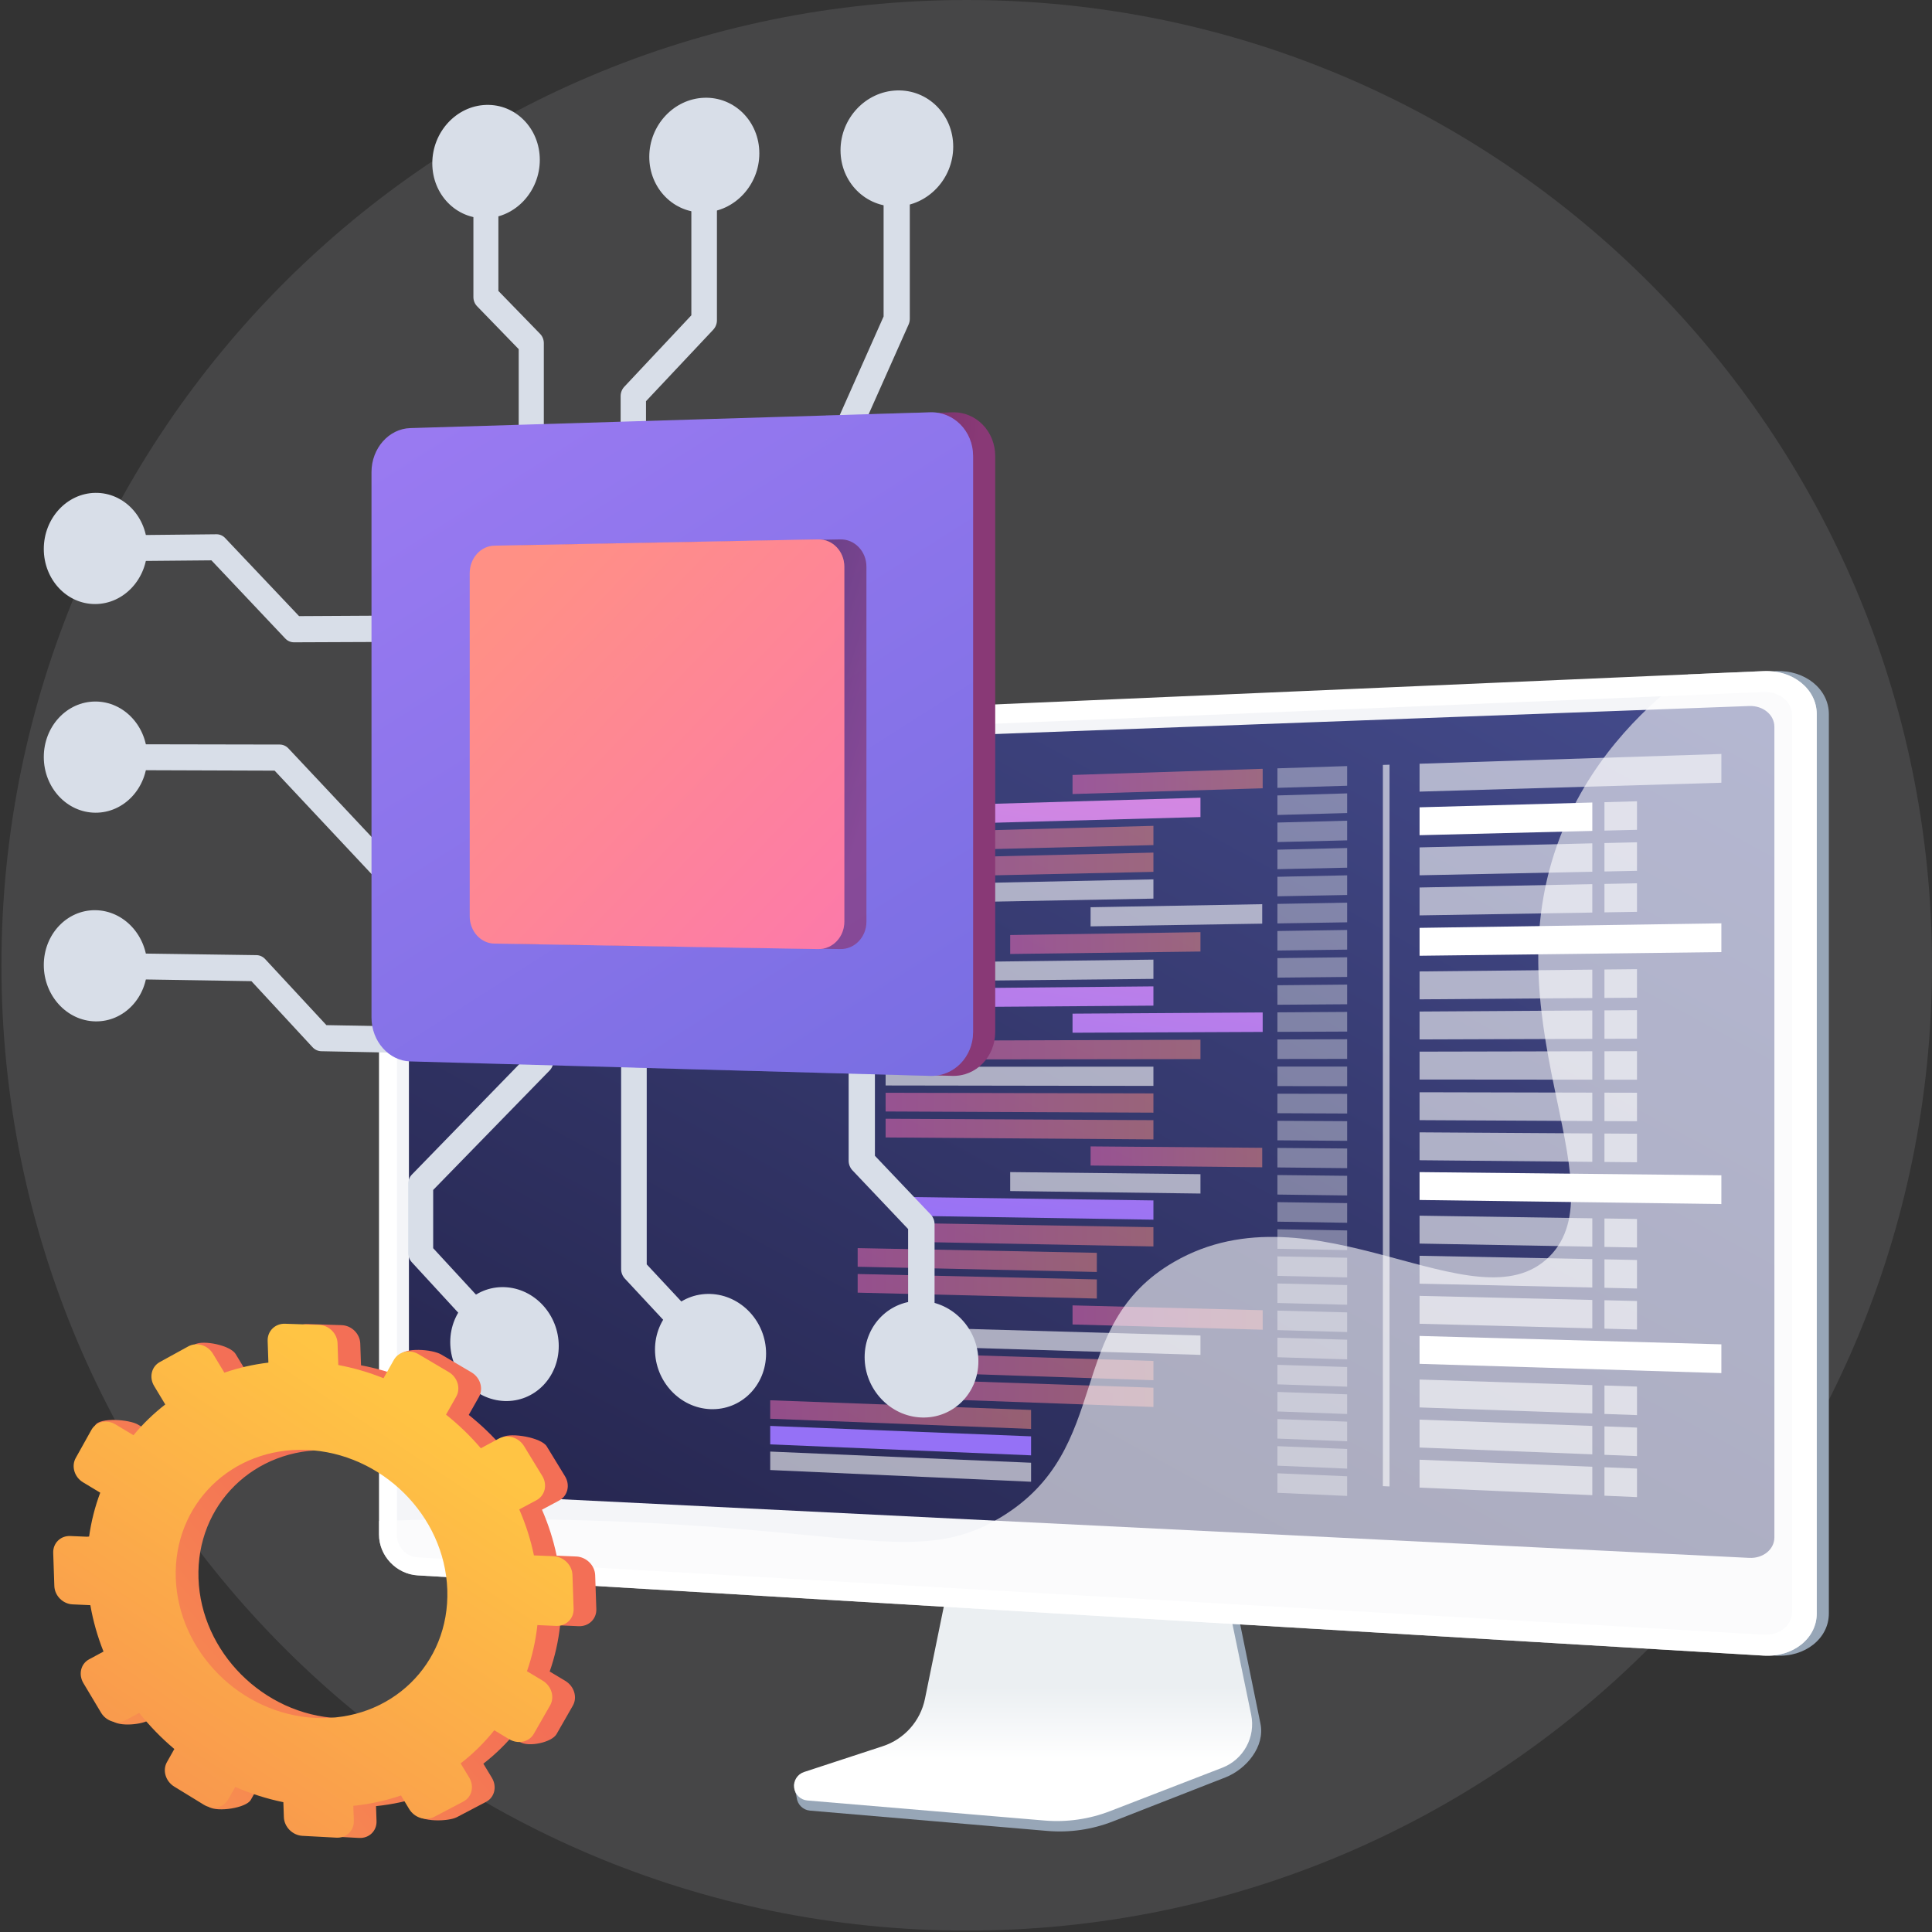 <svg width="656" height="656" viewBox="0 0 656 656" fill="none" xmlns="http://www.w3.org/2000/svg">
<rect x="0" y="0" width="656" height="656" fill="#333333" stroke="none"/>
<path d="M328.241 655.518C147.225 655.518 0.482 508.775 0.482 327.759C0.482 146.743 147.225 0 328.241 0C509.257 0 656 146.743 656 327.759C656 508.775 509.257 655.518 328.241 655.518Z" fill="#F4F7FA" fill-opacity="0.1"/>
<path d="M300.642 596.119C307.962 593.691 313.433 587.479 314.976 579.843L325.631 527.111L416.772 530.347L427.989 585.282C429.559 592.976 423.271 600.694 416.029 603.528L377.897 618.447C370.805 621.222 363.182 622.327 355.604 621.679L275.019 614.785C272.663 614.584 270.774 612.732 270.5 610.356C270.225 607.981 268.575 605.313 270.821 604.568L300.642 596.119Z" fill="#97A6B7"/>
<path d="M299.74 592.912C307.053 590.515 312.519 584.38 314.06 576.84L324.704 524.771L413.623 527.97L424.829 582.214C426.398 589.811 422.246 597.429 415.011 600.227L376.918 614.959C369.832 617.699 362.217 618.79 354.647 618.15L274.143 611.343C271.79 611.144 269.902 609.316 269.628 606.97C269.354 604.624 270.77 602.41 273.014 601.674L299.74 592.912Z" fill="url(#paint0_linear_4_1117)"/>
<path d="M603.006 562.159C612.889 562.748 620.975 556.336 620.975 547.863V242.459C620.975 233.986 612.889 227.442 603.006 227.87L143.946 259.651C136.69 259.965 132.796 254.108 132.796 261.314V521.058C132.796 528.264 138.672 534.478 145.928 534.91L603.006 562.159Z" fill="#97A6B7"/>
<path d="M598.898 562.159C608.781 562.748 616.867 556.336 616.867 547.863V242.459C616.867 233.986 608.781 227.442 598.898 227.87L141.82 247.675C134.564 247.99 128.688 254.108 128.688 261.314V521.058C128.688 528.264 134.564 534.478 141.82 534.91L598.898 562.159Z" fill="white"/>
<path opacity="0.3" d="M141.82 253.788L598.898 234.985C604.182 234.767 608.477 238.259 608.477 242.783V480.307V547.402C608.477 551.927 604.181 555.348 598.898 555.045L141.82 528.797C137.931 528.574 134.786 525.259 134.786 521.392V462.016V261.079C134.786 257.212 137.931 253.948 141.82 253.788Z" fill="#D8DEE8"/>
<path d="M145.217 506.819L593.944 528.969C598.654 529.202 602.482 526.089 602.482 522.015V246.784C602.482 242.71 598.654 239.55 593.944 239.725L145.217 256.381C141.695 256.512 138.847 259.463 138.847 262.974V500.148C138.847 503.659 141.695 506.645 145.217 506.819Z" fill="url(#paint1_linear_4_1117)"/>
<path opacity="0.6" d="M482.003 268.792L584.482 265.777V256.007L482.003 259.321V268.792Z" fill="white"/>
<path opacity="0.36" d="M433.742 267.508L457.416 266.792V260.116L433.742 260.882V267.508Z" fill="white"/>
<path opacity="0.36" d="M433.742 276.714L457.416 276.066V269.391L433.742 270.088V276.714Z" fill="white"/>
<path d="M315.767 279.943L407.61 277.429V270.858L315.767 273.563V279.943Z" fill="url(#paint2_linear_4_1117)"/>
<path opacity="0.5" d="M300.706 289.178L391.636 286.952V280.413L300.706 282.828V289.178Z" fill="url(#paint3_linear_4_1117)"/>
<path opacity="0.5" d="M300.706 297.999L391.636 296.036V289.497L300.706 291.65V297.999Z" fill="url(#paint4_linear_4_1117)"/>
<path opacity="0.6" d="M300.706 306.821L391.636 305.121V298.582L300.706 300.472V306.821Z" fill="white"/>
<path opacity="0.36" d="M433.742 285.92L457.416 285.341V278.666L433.742 279.294V285.92Z" fill="white"/>
<path opacity="0.36" d="M433.742 295.127L457.416 294.616V287.941L433.742 288.501V295.127Z" fill="white"/>
<path opacity="0.36" d="M433.742 304.334L457.416 303.891V297.215L433.742 297.707V304.334Z" fill="white"/>
<path opacity="0.36" d="M433.742 313.54L457.416 313.166V306.49L433.742 306.914V313.54Z" fill="white"/>
<path opacity="0.6" d="M370.305 314.542L428.576 313.621V307.006L370.305 308.048V314.542Z" fill="white"/>
<path opacity="0.36" d="M433.742 322.746L457.416 322.44V315.765L433.742 316.12V322.746Z" fill="white"/>
<path opacity="0.36" d="M433.742 331.953L457.416 331.715V325.04L433.742 325.326V331.953Z" fill="white"/>
<path opacity="0.36" d="M433.742 341.159L457.416 340.99V334.314L433.742 334.533V341.159Z" fill="white"/>
<path opacity="0.5" d="M343.004 323.918L407.61 323.084V316.512L343.004 317.48V323.918Z" fill="url(#paint5_linear_4_1117)"/>
<path opacity="0.6" d="M309.439 333.199L391.636 332.374V325.836L309.439 326.831V333.199Z" fill="white"/>
<path d="M309.439 342.045L391.636 341.459V334.921L309.439 335.678V342.045Z" fill="url(#paint6_linear_4_1117)"/>
<path opacity="0.36" d="M433.742 350.365L457.416 350.265V343.589L433.742 343.739V350.365Z" fill="white"/>
<path opacity="0.36" d="M433.742 359.572L457.416 359.54V352.864L433.742 352.946V359.572Z" fill="white"/>
<path opacity="0.36" d="M433.742 368.778L457.416 368.814V362.139L433.742 362.152V368.778Z" fill="white"/>
<path opacity="0.36" d="M433.742 377.984L457.416 378.089V371.414L433.742 371.358V377.984Z" fill="white"/>
<path opacity="0.36" d="M433.742 387.191L457.416 387.364V380.689L433.742 380.564V387.191Z" fill="white"/>
<path opacity="0.36" d="M433.742 396.397L457.416 396.639V389.963L433.742 389.771V396.397Z" fill="white"/>
<path opacity="0.36" d="M433.742 405.603L457.416 405.914V399.238L433.742 398.977V405.603Z" fill="white"/>
<path opacity="0.36" d="M433.742 414.809L457.416 415.188V408.513L433.742 408.183V414.809Z" fill="white"/>
<path opacity="0.36" d="M433.742 424.016L457.416 424.463V417.788L433.742 417.39V424.016Z" fill="white"/>
<path opacity="0.36" d="M433.742 433.222L457.416 433.738V427.062L433.742 426.596V433.222Z" fill="white"/>
<path opacity="0.36" d="M433.742 442.429L457.416 443.013V436.337L433.742 435.802V442.429Z" fill="white"/>
<path opacity="0.36" d="M433.742 451.635L457.416 452.287V445.612L433.742 445.009V451.635Z" fill="white"/>
<path opacity="0.36" d="M433.742 460.841L457.416 461.562V454.887L433.742 454.215V460.841Z" fill="white"/>
<path opacity="0.36" d="M433.742 470.047L457.416 470.837V464.161L433.742 463.421V470.047Z" fill="white"/>
<path opacity="0.36" d="M433.742 479.254L457.416 480.112V473.436L433.742 472.628V479.254Z" fill="white"/>
<path opacity="0.36" d="M433.742 488.461L457.416 489.387V482.711L433.742 481.834V488.461Z" fill="white"/>
<path opacity="0.36" d="M433.742 497.667L457.416 498.661V491.986L433.742 491.041V497.667Z" fill="white"/>
<path opacity="0.36" d="M433.742 506.873L457.416 507.936V501.261L433.742 500.247V506.873Z" fill="white"/>
<path opacity="0.5" d="M364.173 269.613L428.737 267.659V261.044L364.173 263.132V269.613Z" fill="url(#paint7_linear_4_1117)"/>
<path opacity="0.6" d="M315.767 457.249L407.61 460.045V453.474L315.767 450.868V457.249Z" fill="white"/>
<path opacity="0.5" d="M300.706 465.612L391.636 468.644V462.105L300.706 459.262V465.612Z" fill="url(#paint8_linear_4_1117)"/>
<path opacity="0.5" d="M300.706 474.433L391.636 477.728V471.19L300.706 468.084V474.433Z" fill="url(#paint9_linear_4_1117)"/>
<path opacity="0.5" d="M261.522 481.722L350.098 485.188V478.736L261.522 475.455V481.722Z" fill="url(#paint10_linear_4_1117)"/>
<path d="M261.522 490.431L350.098 494.152V487.7L261.522 484.163V490.431Z" fill="url(#paint11_linear_4_1117)"/>
<path opacity="0.6" d="M261.522 499.139L350.098 503.117V496.665L261.522 492.871V499.139Z" fill="white"/>
<path opacity="0.5" d="M364.173 449.717L428.737 451.497V444.881L364.173 443.236V449.717Z" fill="url(#paint12_linear_4_1117)"/>
<path opacity="0.5" d="M315.767 359.731L407.61 359.607V353.035L315.767 353.35V359.731Z" fill="url(#paint13_linear_4_1117)"/>
<path opacity="0.6" d="M300.706 368.573L391.636 368.713V362.175L300.706 362.223V368.573Z" fill="white"/>
<path opacity="0.5" d="M300.706 377.395L391.636 377.797V371.259L300.706 371.045V377.395Z" fill="url(#paint14_linear_4_1117)"/>
<path opacity="0.5" d="M300.706 386.216L391.636 386.882V380.344L300.706 379.867V386.216Z" fill="url(#paint15_linear_4_1117)"/>
<path opacity="0.5" d="M370.305 395.749L428.576 396.344V389.729L370.305 389.255V395.749Z" fill="url(#paint16_linear_4_1117)"/>
<path opacity="0.6" d="M343.004 404.414L407.61 405.261V398.689L343.004 397.977V404.414Z" fill="white"/>
<path d="M309.439 412.821L391.636 414.136V407.597L309.439 406.454V412.821Z" fill="url(#paint17_linear_4_1117)"/>
<path opacity="0.5" d="M309.439 421.668L391.636 423.221V416.682L309.439 415.301V421.668Z" fill="url(#paint18_linear_4_1117)"/>
<path opacity="0.5" d="M291.218 430.118L372.425 431.887V425.389L291.218 423.789V430.118Z" fill="url(#paint19_linear_4_1117)"/>
<path opacity="0.5" d="M291.218 438.912L372.425 440.916V434.417L291.218 432.583V438.912Z" fill="url(#paint20_linear_4_1117)"/>
<path d="M364.173 350.66L428.737 350.387V343.771L364.173 344.179V350.66Z" fill="url(#paint21_linear_4_1117)"/>
<path d="M482.003 283.589L540.66 282.132V272.49L482.003 274.118V283.589Z" fill="white"/>
<path opacity="0.6" d="M555.831 281.756L544.783 282.03V272.376L555.831 272.069V281.756Z" fill="white"/>
<path opacity="0.6" d="M482.003 297.203L540.66 295.993V286.351L482.003 287.732V297.203Z" fill="white"/>
<path opacity="0.6" d="M555.831 295.681L544.783 295.908V286.254L555.831 285.994V295.681Z" fill="white"/>
<path opacity="0.6" d="M482.003 310.817L540.66 309.854V300.212L482.003 301.346V310.817Z" fill="white"/>
<path opacity="0.6" d="M555.831 309.605L544.783 309.786V300.132L555.831 299.918V309.605Z" fill="white"/>
<path d="M482.003 407.451L584.482 408.833V399.062L482.003 397.981V407.451Z" fill="white"/>
<path opacity="0.6" d="M482.003 422.249L540.66 423.308V413.666L482.003 412.778V422.249Z" fill="white"/>
<path opacity="0.6" d="M555.831 423.582L544.783 423.382V413.728L555.831 413.895V423.582Z" fill="white"/>
<path opacity="0.6" d="M482.003 435.862L540.66 437.169V427.526L482.003 426.392V435.862Z" fill="white"/>
<path opacity="0.6" d="M555.831 437.507L544.783 437.261V427.606L555.831 427.82V437.507Z" fill="white"/>
<path opacity="0.6" d="M482.003 449.476L540.66 451.03V441.388L482.003 440.006V449.476Z" fill="white"/>
<path opacity="0.6" d="M555.831 451.431L544.783 451.139V441.484L555.831 441.745V451.431Z" fill="white"/>
<path d="M482.003 324.523L584.482 323.275V313.505L482.003 315.052V324.523Z" fill="white"/>
<path opacity="0.6" d="M482.003 339.321L540.66 338.875V329.233L482.003 329.85V339.321Z" fill="white"/>
<path opacity="0.6" d="M555.831 338.76L544.783 338.844V329.189L555.831 329.073V338.76Z" fill="white"/>
<path opacity="0.6" d="M482.003 352.934L540.66 352.736V343.094L482.003 343.464V352.934Z" fill="white"/>
<path opacity="0.6" d="M555.831 352.684L544.783 352.722V343.068L555.831 342.998V352.684Z" fill="white"/>
<path opacity="0.6" d="M482.003 380.339L540.66 380.638V370.995L482.003 370.868V380.339Z" fill="white"/>
<path opacity="0.6" d="M555.831 380.715L544.783 380.659V371.004L555.831 371.028V380.715Z" fill="white"/>
<path opacity="0.6" d="M482.003 393.953L540.66 394.498V384.856L482.003 384.482V393.953Z" fill="white"/>
<path opacity="0.6" d="M555.831 394.64L544.783 394.537V384.882L555.831 384.953V394.64Z" fill="white"/>
<path opacity="0.6" d="M482.003 366.548L540.66 366.597V356.955L482.003 357.078V366.548Z" fill="white"/>
<path opacity="0.6" d="M555.831 366.61L544.783 366.6V356.946L555.831 356.923V366.61Z" fill="white"/>
<path d="M482.003 463.086L584.482 466.231V456.46L482.003 453.615V463.086Z" fill="white"/>
<path opacity="0.6" d="M482.003 477.883L540.66 479.952V470.31L482.003 468.413V477.883Z" fill="white"/>
<path opacity="0.6" d="M555.831 480.487L544.783 480.097V470.443L555.831 470.8V480.487Z" fill="white"/>
<path opacity="0.6" d="M482.003 491.497L540.66 493.813V484.17L482.003 482.026V491.497Z" fill="white"/>
<path opacity="0.6" d="M555.831 494.412L544.783 493.976V484.321L555.831 484.725V494.412Z" fill="white"/>
<path opacity="0.6" d="M482.003 505.111L540.66 507.674V498.032L482.003 495.641V505.111Z" fill="white"/>
<path opacity="0.6" d="M555.831 508.336L544.783 507.854V498.199L555.831 498.65V508.336Z" fill="white"/>
<path opacity="0.6" d="M469.55 504.614L471.807 504.712V259.651L469.55 259.724V504.614Z" fill="white"/>
<path opacity="0.6" d="M189.537 516.006C289.037 518.087 311.412 532.294 339.685 515.271C378.534 491.88 360.842 450.271 398.693 428.445C446.28 401.005 501.145 451.259 525.982 426.759C550.716 402.36 503.992 344.935 531.04 280.924C541.894 255.236 560.376 238.552 573.143 228.986L598.898 227.87C608.782 227.442 616.867 233.986 616.867 242.459V547.863C616.867 556.336 608.781 562.748 598.898 562.159L141.82 534.91C134.564 534.478 128.689 528.264 128.689 521.057V516.439C142.388 515.954 163.607 515.464 189.537 516.006Z" fill="white"/>
<path d="M279.52 168.975C281.186 168.955 282.782 167.955 283.529 166.279L308.505 110.2C308.776 109.591 308.917 108.931 308.917 108.266V50.268C308.917 47.737 306.924 45.75 304.466 45.83C302.01 45.91 300.022 48.023 300.022 50.551V107.456L275.522 162.551C274.501 164.849 275.462 167.545 277.671 168.575C278.271 168.854 278.9 168.983 279.52 168.975Z" fill="#D8DEE8"/>
<path d="M215.037 169.826C217.417 169.797 219.348 167.754 219.348 165.263V136.222L242.158 111.969C242.974 111.102 243.432 109.94 243.432 108.739V52.526C243.432 50.026 241.486 48.061 239.086 48.139C236.688 48.217 234.745 50.305 234.745 52.803V107.06L211.992 131.301C211.184 132.161 210.731 133.315 210.731 134.509V165.375C210.731 167.862 212.658 169.855 215.037 169.826Z" fill="#D8DEE8"/>
<path d="M180.385 170.189C182.742 170.161 184.653 168.128 184.653 165.65V116.52C184.653 115.33 184.203 114.198 183.402 113.374L169.225 98.784V54.733C169.225 52.261 167.324 50.318 164.979 50.395C162.637 50.471 160.74 52.534 160.74 55.002V100.842C160.74 102.027 161.186 103.153 161.981 103.973L176.123 118.557V165.76C176.122 168.235 178.03 170.218 180.385 170.189Z" fill="#D8DEE8"/>
<path d="M312.833 466.109C315.314 466.201 317.326 464.214 317.326 461.671V415.666C317.326 414.445 316.853 413.261 316.009 412.373L297.074 392.445V351.608C297.074 349.074 295.075 346.984 292.611 346.941C290.149 346.899 288.155 348.916 288.155 351.446V394.121C288.155 395.337 288.624 396.514 289.46 397.395L308.347 417.313V461.346C308.347 463.885 310.354 466.018 312.833 466.109Z" fill="#D8DEE8"/>
<path d="M241.2 463.458C242.322 463.499 243.445 463.097 244.301 462.241C246.016 460.527 246.016 457.645 244.301 455.807L219.593 429.312V350.202C219.593 347.7 217.646 345.637 215.244 345.596C212.845 345.554 210.901 347.546 210.901 350.044V430.913C210.901 432.113 211.358 433.278 212.173 434.153L238.102 462.013C238.957 462.931 240.078 463.416 241.2 463.458Z" fill="#D8DEE8"/>
<path d="M171.242 460.869C172.338 460.909 173.435 460.511 174.271 459.664C175.946 457.969 175.946 455.122 174.271 453.306L147.083 423.818V404.046L186.626 363.468C188.307 361.743 188.307 358.889 186.626 357.097C184.946 355.305 182.222 355.254 180.545 356.979L139.842 398.834C139.047 399.651 138.601 400.776 138.601 401.961V425.407C138.601 426.592 139.047 427.743 139.842 428.606L168.216 459.441C169.051 460.349 170.147 460.828 171.242 460.869Z" fill="#D8DEE8"/>
<path d="M99.819 218.092L142.839 217.917C145.182 217.907 147.083 215.895 147.083 213.424C147.083 210.953 145.182 208.96 142.839 208.973L101.55 209.204L76.433 182.673C75.655 181.852 74.602 181.397 73.503 181.409L32.385 181.837C30.13 181.86 28.304 183.843 28.304 186.264C28.304 188.686 30.13 190.633 32.385 190.613L71.788 190.262L96.865 216.805C97.648 217.634 98.71 218.097 99.819 218.092Z" fill="#D8DEE8"/>
<path d="M135.955 305.382C137.038 305.393 138.122 304.969 138.948 304.105C140.603 302.377 140.603 299.546 138.948 297.785L97.924 254.109C97.141 253.276 96.079 252.806 94.973 252.804L32.384 252.688C30.129 252.684 28.303 254.644 28.303 257.065C28.303 259.487 30.129 261.456 32.384 261.464L93.245 261.67L132.965 304.042C133.79 304.922 134.873 305.37 135.955 305.382Z" fill="#D8DEE8"/>
<path d="M109.092 356.939L142.839 357.602C145.182 357.648 147.083 355.681 147.083 353.21C147.083 350.739 145.182 348.7 142.839 348.658L110.829 348.078L90.032 325.652C89.252 324.81 88.193 324.328 87.089 324.312L32.384 323.539C30.13 323.508 28.304 325.445 28.304 327.867C28.304 330.288 30.13 332.28 32.384 332.316L85.366 333.144L106.129 355.579C106.915 356.427 107.98 356.917 109.092 356.939Z" fill="#D8DEE8"/>
<path d="M14.872 186.394C14.872 196.787 22.699 205.162 32.384 205.101C42.101 205.039 50.003 196.511 50.003 186.055C50.003 175.598 42.101 167.223 32.384 167.349C22.699 167.474 14.872 176 14.872 186.394Z" fill="#D8DEE8"/>
<path d="M14.872 257.03C14.872 267.423 22.699 275.895 32.384 275.951C42.101 276.009 50.003 267.578 50.003 257.122C50.003 246.665 42.101 238.193 32.384 238.2C22.699 238.206 14.872 246.637 14.872 257.03Z" fill="#D8DEE8"/>
<path d="M14.872 327.667C14.872 338.06 22.699 346.628 32.384 346.803C42.101 346.98 50.003 338.646 50.003 328.19C50.003 317.733 42.101 309.165 32.384 309.052C22.699 308.939 14.872 317.274 14.872 327.667Z" fill="#D8DEE8"/>
<path d="M304.466 30.71C293.918 31.079 285.395 40.17 285.395 51.016C285.395 61.861 293.918 70.41 304.466 70.109C315.051 69.807 323.659 60.714 323.659 49.799C323.659 38.885 315.051 30.339 304.466 30.71Z" fill="#D8DEE8"/>
<path d="M239.086 33.197C228.785 33.558 220.46 42.539 220.46 53.257C220.46 63.975 228.785 72.427 239.086 72.133C249.423 71.838 257.829 62.855 257.829 52.069C257.829 41.284 249.423 32.835 239.086 33.197Z" fill="#D8DEE8"/>
<path d="M164.979 35.626C154.916 35.979 146.784 44.852 146.784 55.446C146.784 66.04 154.916 74.396 164.979 74.109C175.077 73.821 183.288 64.945 183.288 54.286C183.288 43.626 175.077 35.272 164.979 35.626Z" fill="#D8DEE8"/>
<path d="M312.832 441.716C302.185 441.364 293.582 449.914 293.582 460.81C293.582 471.706 302.185 480.88 312.832 481.3C323.517 481.722 332.207 473.176 332.207 462.21C332.207 451.244 323.517 442.068 312.832 441.716Z" fill="#D8DEE8"/>
<path d="M241.2 439.353C230.803 439.01 222.401 447.462 222.401 458.229C222.401 468.997 230.803 478.058 241.2 478.469C251.633 478.881 260.118 470.433 260.118 459.597C260.118 448.761 251.633 439.697 241.2 439.353Z" fill="#D8DEE8"/>
<path d="M171.242 437.045C161.086 436.71 152.879 445.067 152.879 455.709C152.879 466.352 161.086 475.303 171.242 475.705C181.432 476.107 189.719 467.754 189.719 457.045C189.719 446.336 181.433 437.381 171.242 437.045Z" fill="#D8DEE8"/>
<path d="M146.809 145.356L323.369 140.003C331.392 139.759 337.919 146.42 337.919 154.881V350.393C337.919 358.854 331.391 365.532 323.369 365.308L146.809 360.399C139.53 360.196 133.651 353.534 133.651 345.517V160.27C133.651 152.254 139.53 145.577 146.809 145.356Z" fill="url(#paint22_linear_4_1117)"/>
<path d="M139.3 145.356L315.86 140.003C323.882 139.759 330.41 146.42 330.41 154.881V350.393C330.41 358.854 323.882 365.532 315.86 365.308L139.3 360.399C132.021 360.196 126.142 353.534 126.142 345.517V160.27C126.142 152.254 132.021 145.577 139.3 145.356Z" fill="url(#paint23_linear_4_1117)"/>
<path d="M175.349 185.276L285.302 183.147C290.207 183.052 294.192 187.204 294.192 192.42V312.956C294.192 318.173 290.207 322.334 285.302 322.251L175.349 320.399C170.732 320.321 166.999 316.169 166.999 311.125V194.571C166.999 189.527 170.732 185.365 175.349 185.276Z" fill="url(#paint24_linear_4_1117)"/>
<g opacity="0.3">
<path d="M209.302 261.459C217.876 217.056 265.55 213.012 277.956 168.056C280.459 158.986 281.058 149.918 280.339 141.08L315.86 140.003C323.882 139.759 330.41 146.42 330.41 154.881V350.394C330.41 358.854 323.882 365.532 315.86 365.309L215.649 362.522C217.493 356.365 218.902 349.816 219.68 342.886C224.145 303.102 203.311 292.478 209.302 261.459Z" fill="url(#paint25_linear_4_1117)"/>
</g>
<path d="M167.84 185.276L277.792 183.147C282.697 183.052 286.683 187.204 286.683 192.42V312.956C286.683 318.173 282.697 322.334 277.792 322.251L167.84 320.399C163.223 320.321 159.489 316.169 159.489 311.125V194.571C159.489 189.527 163.223 185.365 167.84 185.276Z" fill="url(#paint26_linear_4_1117)"/>
<g opacity="0.3">
<path d="M191.403 261.459C198.869 222.798 235.972 214.729 253.633 183.615L277.792 183.147C282.697 183.052 286.683 187.204 286.683 192.42V312.956C286.683 318.172 282.697 322.334 277.792 322.251L201.69 320.969C198.585 297.661 186.688 285.873 191.403 261.459Z" fill="url(#paint27_linear_4_1117)"/>
</g>
<path d="M202.089 534.86L202.48 546.344C202.595 549.713 199.892 552.319 196.446 552.166L190.183 551.887C189.585 557.345 188.386 562.588 186.644 567.552L191.934 570.725C194.973 572.547 196.121 576.323 194.498 579.156L188.972 588.804C187.353 591.632 179.532 593.313 176.502 591.486L175.547 587.597C172.198 591.782 168.363 595.556 164.12 598.85L167.015 603.637C168.824 606.63 167.936 610.292 165.032 611.816L155.146 617.003C152.251 618.521 142.85 618.757 141.05 615.77L143.871 609.743C138.738 611.494 133.316 612.686 127.677 613.259L127.85 618.347C127.964 621.686 125.31 624.245 121.926 624.064L110.408 623.447C107.036 623.266 104.211 620.422 104.098 617.093L103.925 612.02C98.266 610.861 92.797 609.108 87.59 606.834L85.157 611.131C83.578 613.92 73.885 615.355 70.928 613.543L66.882 606.732C63.935 604.925 62.82 601.206 64.39 598.421L66.906 593.963C62.529 590.279 58.529 586.168 54.982 581.705L50.309 584.207C47.485 585.718 39.123 586.491 37.365 583.547L36.029 571.586C34.274 568.648 35.133 565.038 37.948 563.521L42.859 560.875C40.842 555.825 39.333 550.552 38.391 545.122L32.36 544.853C29.049 544.706 26.276 541.912 26.163 538.613L25.781 527.368C25.668 524.069 28.259 521.507 31.57 521.646L37.956 521.912C38.682 516.69 39.964 511.677 41.745 506.929L35.901 503.406C32.974 501.641 31.867 497.947 33.426 495.151L32.314 483.977C33.876 481.176 43.952 481.968 46.887 483.728L53.037 487.417C56.232 483.555 59.85 480.054 63.828 476.972L60.041 470.689C58.275 467.762 59.14 464.127 61.973 462.571L66.186 456.474C69.028 454.913 78.228 456.804 80.001 459.737L83.895 466.176C88.642 464.548 93.642 463.391 98.843 462.767L98.592 455.396C98.478 452.067 101.117 449.458 104.487 449.569L115.996 449.946C119.379 450.057 122.215 452.853 122.328 456.191L122.58 463.584C127.872 464.571 133.01 466.085 137.937 468.06L135.65 460.261C137.253 457.421 146.789 458.126 149.796 459.9L160.064 465.957C163.081 467.736 164.222 471.486 162.612 474.331L159.16 480.428C163.458 483.85 167.422 487.677 170.983 491.846L170.723 487.939C173.638 486.369 183.828 488.13 185.645 491.107L191.846 501.261C193.666 504.242 192.772 507.93 189.849 509.495L184.024 512.613C186.206 517.604 187.889 522.828 189.009 528.222L195.64 528.499C199.086 528.643 201.974 531.49 202.089 534.86ZM159.59 539.914C158.73 514.648 137.221 493.378 111.69 492.411C86.314 491.45 66.545 510.933 67.396 535.922C68.247 560.911 89.403 582.166 114.789 583.403C140.329 584.647 160.451 565.18 159.59 539.914Z" fill="url(#paint28_linear_4_1117)"/>
<path d="M194.376 534.762L194.766 546.246C194.881 549.615 192.179 552.222 188.732 552.068L182.469 551.789C181.871 557.248 180.672 562.491 178.931 567.454L184.221 570.628C187.259 572.45 188.408 576.225 186.785 579.058L181.259 588.706C179.64 591.534 175.87 592.344 172.839 590.517L167.834 587.5C164.485 591.685 160.65 595.458 156.407 598.753L159.302 603.54C161.112 606.532 160.223 610.195 157.318 611.719L147.433 616.905C144.537 618.424 140.731 617.233 138.931 614.245L136.158 609.646C131.025 611.397 125.603 612.589 119.964 613.162L120.137 618.25C120.251 621.589 117.597 624.148 114.212 623.967L102.695 623.35C99.322 623.169 96.498 620.325 96.385 616.996L96.212 611.922C90.553 610.763 85.084 609.011 79.877 606.736L77.444 611.034C75.865 613.823 72.187 614.613 69.231 612.801L59.169 606.635C56.222 604.828 55.107 601.109 56.677 598.324L59.193 593.866C54.816 590.182 50.816 586.071 47.268 581.608L42.596 584.11C39.772 585.621 36.059 584.459 34.302 581.515L28.315 571.489C26.561 568.551 27.42 564.941 30.235 563.424L35.146 560.778C33.128 555.728 31.619 550.455 30.678 545.025L24.647 544.757C21.336 544.609 18.563 541.815 18.45 538.516L18.067 527.271C17.955 523.972 20.546 521.41 23.857 521.548L30.243 521.815C30.969 516.593 32.251 511.58 34.032 506.832L28.188 503.309C25.261 501.544 24.154 497.85 25.713 495.054L31.033 485.516C32.595 482.716 36.239 481.871 39.174 483.631L45.324 487.32C48.52 483.458 52.137 479.957 56.116 476.875L52.328 470.592C50.563 467.664 51.427 464.03 54.26 462.473L63.931 457.158C66.773 455.596 70.515 456.706 72.288 459.64L76.182 466.078C80.929 464.45 85.929 463.293 91.13 462.67L90.879 455.298C90.765 451.969 93.404 449.36 96.774 449.471L108.284 449.849C111.666 449.96 114.502 452.755 114.615 456.094L114.867 463.486C120.159 464.474 125.297 465.988 130.224 467.963L133.738 461.736C135.34 458.895 139.076 458.029 142.083 459.803L152.351 465.86C155.368 467.639 156.51 471.389 154.899 474.234L151.447 480.33C155.745 483.752 159.709 487.58 163.27 491.748L169.364 488.465C172.278 486.895 176.115 488.033 177.932 491.01L184.132 501.164C185.953 504.146 185.059 507.832 182.135 509.398L176.311 512.516C178.492 517.507 180.175 522.731 181.296 528.125L187.927 528.402C191.372 528.545 194.261 531.393 194.376 534.762ZM151.877 539.816C151.017 514.55 129.508 493.281 103.977 492.313C78.601 491.352 58.832 510.835 59.683 535.824C60.534 560.814 81.69 582.068 107.076 583.305C132.616 584.549 152.738 565.082 151.877 539.816Z" fill="url(#paint29_linear_4_1117)"/>
<defs>
<linearGradient id="paint0_linear_4_1117" x1="347.376" y1="547.686" x2="347.376" y2="598.506" gradientUnits="userSpaceOnUse">
<stop offset="0.494" stop-color="#EBEFF2"/>
<stop offset="1" stop-color="white"/>
</linearGradient>
<linearGradient id="paint1_linear_4_1117" x1="486.665" y1="179.716" x2="270.634" y2="575.943" gradientUnits="userSpaceOnUse">
<stop stop-color="#444B8C"/>
<stop offset="0.996" stop-color="#26264F"/>
</linearGradient>
<linearGradient id="paint2_linear_4_1117" x1="371.463" y1="215.918" x2="332.684" y2="452.285" gradientUnits="userSpaceOnUse">
<stop offset="0.004" stop-color="#E38DDD"/>
<stop offset="1" stop-color="#9571F6"/>
</linearGradient>
<linearGradient id="paint3_linear_4_1117" x1="391.636" y1="284.795" x2="300.706" y2="284.795" gradientUnits="userSpaceOnUse">
<stop stop-color="#FF9085"/>
<stop offset="1" stop-color="#FB6FBB"/>
</linearGradient>
<linearGradient id="paint4_linear_4_1117" x1="391.636" y1="293.748" x2="300.706" y2="293.748" gradientUnits="userSpaceOnUse">
<stop stop-color="#FF9085"/>
<stop offset="1" stop-color="#FB6FBB"/>
</linearGradient>
<linearGradient id="paint5_linear_4_1117" x1="407.61" y1="320.215" x2="343.004" y2="320.215" gradientUnits="userSpaceOnUse">
<stop stop-color="#FF9085"/>
<stop offset="1" stop-color="#FB6FBB"/>
</linearGradient>
<linearGradient id="paint6_linear_4_1117" x1="370.637" y1="216.06" x2="335.154" y2="432.333" gradientUnits="userSpaceOnUse">
<stop offset="0.004" stop-color="#E38DDD"/>
<stop offset="1" stop-color="#9571F6"/>
</linearGradient>
<linearGradient id="paint7_linear_4_1117" x1="428.737" y1="265.328" x2="364.173" y2="265.328" gradientUnits="userSpaceOnUse">
<stop stop-color="#FF9085"/>
<stop offset="1" stop-color="#FB6FBB"/>
</linearGradient>
<linearGradient id="paint8_linear_4_1117" x1="391.636" y1="463.953" x2="300.706" y2="463.953" gradientUnits="userSpaceOnUse">
<stop stop-color="#FF9085"/>
<stop offset="1" stop-color="#FB6FBB"/>
</linearGradient>
<linearGradient id="paint9_linear_4_1117" x1="391.636" y1="472.906" x2="300.706" y2="472.906" gradientUnits="userSpaceOnUse">
<stop stop-color="#FF9085"/>
<stop offset="1" stop-color="#FB6FBB"/>
</linearGradient>
<linearGradient id="paint10_linear_4_1117" x1="350.098" y1="480.321" x2="261.522" y2="480.321" gradientUnits="userSpaceOnUse">
<stop stop-color="#FF9085"/>
<stop offset="1" stop-color="#FB6FBB"/>
</linearGradient>
<linearGradient id="paint11_linear_4_1117" x1="343.065" y1="262.082" x2="315.349" y2="431.013" gradientUnits="userSpaceOnUse">
<stop offset="0.004" stop-color="#E38DDD"/>
<stop offset="1" stop-color="#9571F6"/>
</linearGradient>
<linearGradient id="paint12_linear_4_1117" x1="428.737" y1="447.366" x2="364.173" y2="447.366" gradientUnits="userSpaceOnUse">
<stop stop-color="#FF9085"/>
<stop offset="1" stop-color="#FB6FBB"/>
</linearGradient>
<linearGradient id="paint13_linear_4_1117" x1="407.61" y1="356.383" x2="315.767" y2="356.383" gradientUnits="userSpaceOnUse">
<stop stop-color="#FF9085"/>
<stop offset="1" stop-color="#FB6FBB"/>
</linearGradient>
<linearGradient id="paint14_linear_4_1117" x1="391.636" y1="374.421" x2="300.706" y2="374.421" gradientUnits="userSpaceOnUse">
<stop stop-color="#FF9085"/>
<stop offset="1" stop-color="#FB6FBB"/>
</linearGradient>
<linearGradient id="paint15_linear_4_1117" x1="391.636" y1="383.375" x2="300.706" y2="383.375" gradientUnits="userSpaceOnUse">
<stop stop-color="#FF9085"/>
<stop offset="1" stop-color="#FB6FBB"/>
</linearGradient>
<linearGradient id="paint16_linear_4_1117" x1="428.576" y1="392.799" x2="370.305" y2="392.799" gradientUnits="userSpaceOnUse">
<stop stop-color="#FF9085"/>
<stop offset="1" stop-color="#FB6FBB"/>
</linearGradient>
<linearGradient id="paint17_linear_4_1117" x1="380.056" y1="230.374" x2="347.846" y2="426.698" gradientUnits="userSpaceOnUse">
<stop offset="0.004" stop-color="#E38DDD"/>
<stop offset="1" stop-color="#9571F6"/>
</linearGradient>
<linearGradient id="paint18_linear_4_1117" x1="391.636" y1="419.261" x2="309.439" y2="419.261" gradientUnits="userSpaceOnUse">
<stop stop-color="#FF9085"/>
<stop offset="1" stop-color="#FB6FBB"/>
</linearGradient>
<linearGradient id="paint19_linear_4_1117" x1="372.425" y1="427.838" x2="291.217" y2="427.838" gradientUnits="userSpaceOnUse">
<stop stop-color="#FF9085"/>
<stop offset="1" stop-color="#FB6FBB"/>
</linearGradient>
<linearGradient id="paint20_linear_4_1117" x1="372.425" y1="436.749" x2="291.217" y2="436.749" gradientUnits="userSpaceOnUse">
<stop stop-color="#FF9085"/>
<stop offset="1" stop-color="#FB6FBB"/>
</linearGradient>
<linearGradient id="paint21_linear_4_1117" x1="417.022" y1="221.923" x2="381.327" y2="439.487" gradientUnits="userSpaceOnUse">
<stop offset="0.004" stop-color="#E38DDD"/>
<stop offset="1" stop-color="#9571F6"/>
</linearGradient>
<linearGradient id="paint22_linear_4_1117" x1="204.364" y1="246.305" x2="318.504" y2="260.573" gradientUnits="userSpaceOnUse">
<stop stop-color="#311944"/>
<stop offset="1" stop-color="#893976"/>
</linearGradient>
<linearGradient id="paint23_linear_4_1117" x1="78.004" y1="14.109" x2="421.868" y2="554.439" gradientUnits="userSpaceOnUse">
<stop stop-color="#AA80F9"/>
<stop offset="0.996" stop-color="#6165D7"/>
</linearGradient>
<linearGradient id="paint24_linear_4_1117" x1="213.908" y1="246.543" x2="295.008" y2="272.075" gradientUnits="userSpaceOnUse">
<stop stop-color="#311944"/>
<stop offset="1" stop-color="#893976"/>
</linearGradient>
<linearGradient id="paint25_linear_4_1117" x1="107.062" y1="-4.382" x2="450.926" y2="535.948" gradientUnits="userSpaceOnUse">
<stop stop-color="#AA80F9"/>
<stop offset="0.996" stop-color="#6165D7"/>
</linearGradient>
<linearGradient id="paint26_linear_4_1117" x1="170.259" y1="200.976" x2="348.229" y2="372.188" gradientUnits="userSpaceOnUse">
<stop stop-color="#FF9085"/>
<stop offset="1" stop-color="#FB6FBB"/>
</linearGradient>
<linearGradient id="paint27_linear_4_1117" x1="178.986" y1="191.905" x2="356.956" y2="363.116" gradientUnits="userSpaceOnUse">
<stop stop-color="#FF9085"/>
<stop offset="1" stop-color="#FB6FBB"/>
</linearGradient>
<linearGradient id="paint28_linear_4_1117" x1="-84.701" y1="707.283" x2="129.378" y2="521.238" gradientUnits="userSpaceOnUse">
<stop stop-color="#FFC444"/>
<stop offset="0.996" stop-color="#F36F56"/>
</linearGradient>
<linearGradient id="paint29_linear_4_1117" x1="143.273" y1="481.289" x2="-20.968" y2="728.216" gradientUnits="userSpaceOnUse">
<stop stop-color="#FFC444"/>
<stop offset="0.996" stop-color="#F36F56"/>
</linearGradient>
</defs>
</svg>
